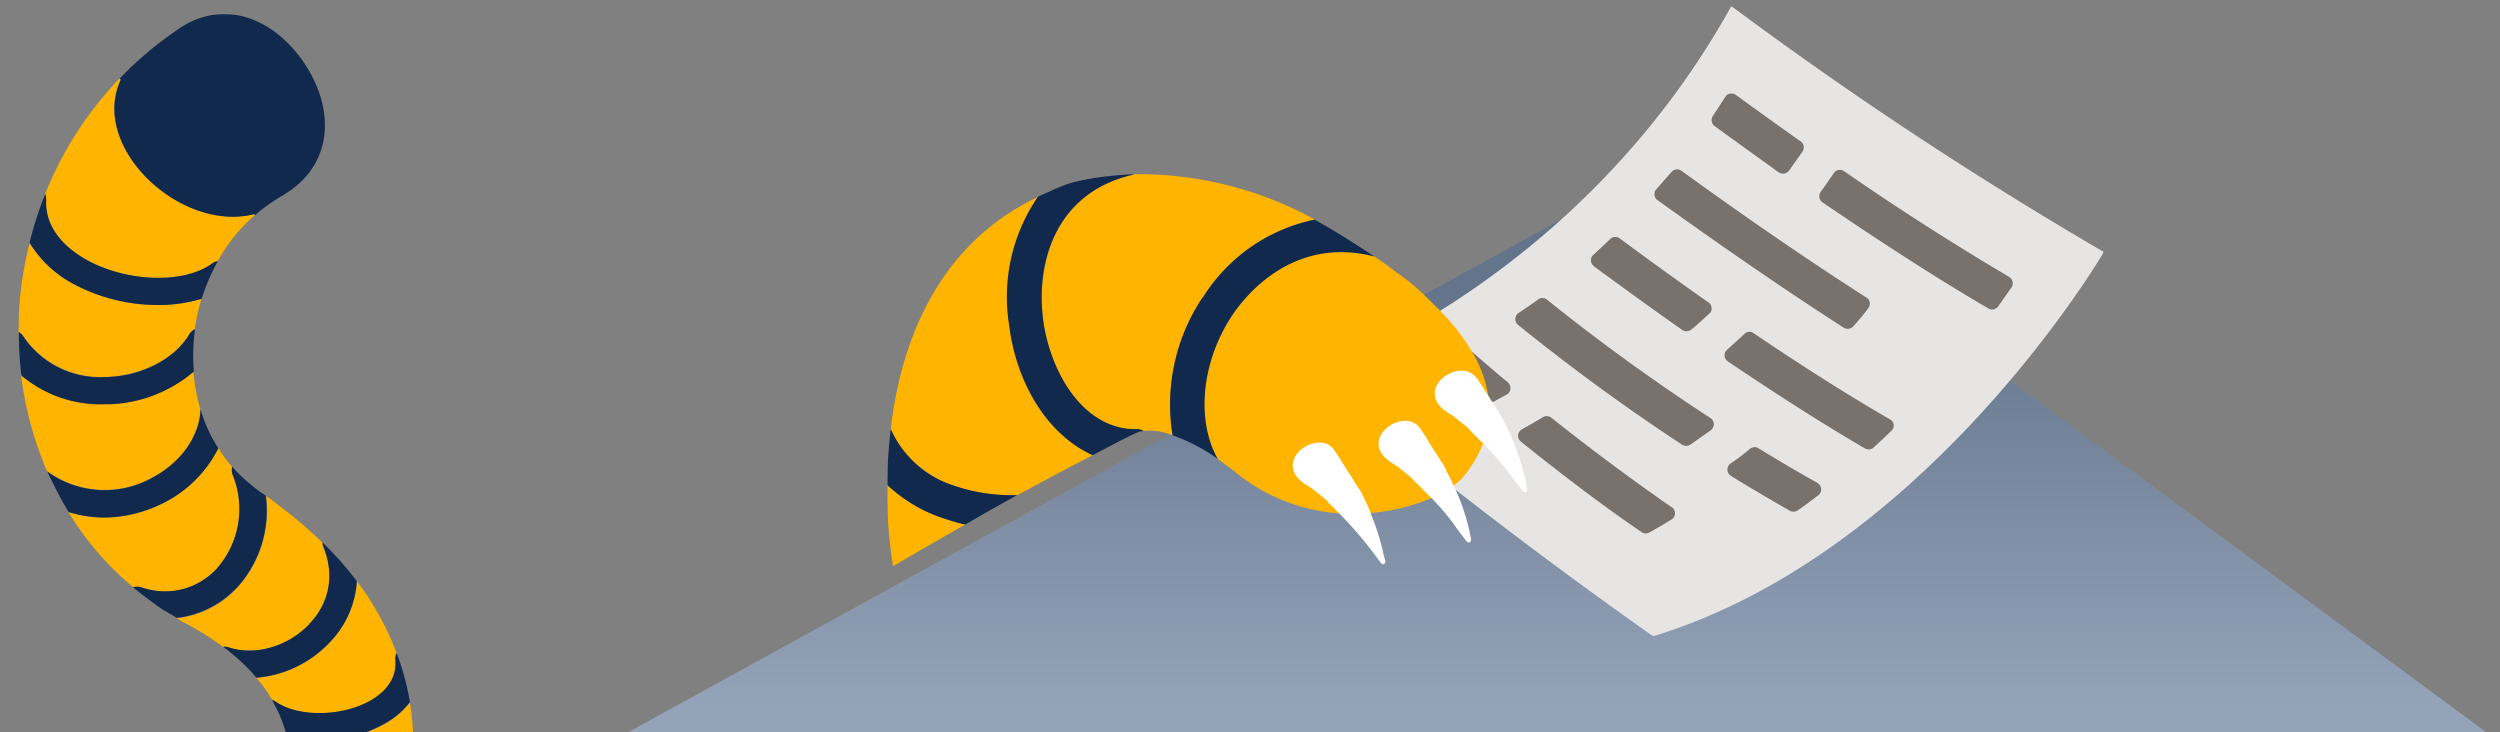 <svg xmlns="http://www.w3.org/2000/svg" xmlns:xlink="http://www.w3.org/1999/xlink" viewBox="0 0 1082 317">
  <rect x="0" y="0" width="1082" height="317" fill="#808080" stroke="none"/>
  <defs>
    <path id="a" d="M0 0h170.9v387.7H0z"/>
    <path id="d" d="M0 0h314v272H0z"/>
    <path id="f" d="M0 0h277v170H0z"/>
    <linearGradient id="c" x1="50%" x2="50%" y1="23.8%" y2="90.7%">
      <stop offset="0%" stop-color="#64748b"/>
      <stop offset="100%" stop-color="#94a3b8"/>
    </linearGradient>
  </defs>
  <g fill="none" fill-rule="evenodd">
    <g transform="translate(8 6)">
      <mask id="b" fill="#fff">
        <use xlink:href="#a"/>
      </mask>
      <g fill-rule="nonzero" mask="url(#b)">
        <path fill="#FFB400" d="M2 139.3a40.2 40.2 0 0 0 35.6 17.8c15.2-.3 30-7.7 36.2-18.4a7.6 7.6 0 0 1 2.5-2.4 93.3 93.3 0 0 1 2.9-13 64.7 64.7 0 0 1-19 2.7 77.6 77.6 0 0 1-36.2-9A48.6 48.6 0 0 1 4.8 99.2 163.6 163.6 0 0 0 0 132.3l-.1 5.3c.8.4 1.5 1 2 1.7z"/>
        <path fill="#FFB400" d="M29.6 106.6c17.7 9.6 42 10.3 54.2 1.4a5.7 5.7 0 0 1 2.4-1l2.6-4.3A72.8 72.8 0 0 1 102.4 87l-.4-.4c-32.1 8-71.4-29.2-57.7-58.2l-.5-.5a155.6 155.6 0 0 0-25.1 34.6 172.2 172.2 0 0 0-7.2 15.5c.3.8.4 1.6.4 2.5-.7 13.7 10.8 22.2 17.7 26zM57.2 201c13-6.5 21.2-18.3 21.5-30a79.7 79.7 0 0 1-3-16.3 58.8 58.8 0 0 1-38 14.2h-1.2a52.8 52.8 0 0 1-35.4-12.7 153.2 153.2 0 0 0 11.2 41.6 42.2 42.2 0 0 0 45 3.2z"/>
        <path fill="#FFB400" d="M53.2 248.2c12.2 4 24 1.1 32.5-7.9a39 39 0 0 0 7-40.7 6.7 6.7 0 0 1-.2-3.5 54.8 54.8 0 0 1-6-8.2 53.5 53.5 0 0 1-23.8 23.8 55.1 55.1 0 0 1-25.6 6.3 50.3 50.3 0 0 1-15.5-2.4 130 130 0 0 0 13 17.8 127 127 0 0 0 15 14.7 7.1 7.1 0 0 1 3.6.1z"/>
        <path fill="#FFB400" d="M88.6 274a6.6 6.6 0 0 1 2.2.2c11.3 3.9 25.8-.4 35.2-10.2a30 30 0 0 0 6-33.1 5.7 5.7 0 0 1-.4-2 202 202 0 0 0-21-17.7c-1-1-2.3-1.7-3.4-2.5a49.6 49.6 0 0 1-12.7 39.9 41.8 41.8 0 0 1-25.9 13l1.5 1c1.8 1 3.4 1.7 5 2.7l4.5 2.6a113.5 113.5 0 0 1 5 3.3 76.5 76.5 0 0 1 4 2.8zm46-1.8a50 50 0 0 1-31.6 15.2l2.3 2.8a63.6 63.6 0 0 1 4.5 6.7c.5.2 1 .4 1.5.8 10 6.9 28.9 6.6 41.3-.5 5.3-3 11.4-8.6 10.6-17.6a6.8 6.8 0 0 1 .5-2.8l-.5-1.3a123.8 123.8 0 0 0-16-29l-.6-.8a43 43 0 0 1-12 26.5zm23.8 35.2a57.4 57.4 0 0 1-28.2 7.1c-4.8 0-9.6-.6-14.3-1.9l.2.5a42.8 42.8 0 0 1 .8 4.3 71.6 71.6 0 0 1 .4 18c3.8 8.7 14.8 14.1 24.7 15.7 9 1.3 20-.2 25.9-7.5l.9-4c.5-2.6.8-5.4 1.2-8 .4-3.1.6-6.3.8-9.6l.1-8.1a110.7 110.7 0 0 0-1.5-15.7 37.2 37.2 0 0 1-11 9.2z"/>
        <path fill="#10294C" d="m102 86.7.4.4a73.5 73.5 0 0 1 12-8.5l3-2c19.2-13.3 19.2-36.6 5.8-56C109.8 1.4 88.3-6.7 69 6.7l-1.1.8A151.3 151.3 0 0 0 43.8 28l.5.5C30.6 57.5 70 94.8 102 86.7zm50.5 210.4c-12.5 7.1-31.4 7.4-41.3.5l-1.5-.8 2.7 5.3a60.3 60.3 0 0 1 3.7 10.4 55.3 55.3 0 0 0 14.3 1.9 56.8 56.8 0 0 0 28-7.2 34.3 34.3 0 0 0 11-9.4 111.5 111.5 0 0 0-5.3-20l-.5-1.2a5.4 5.4 0 0 0-.5 2.8c.8 9.2-5.4 14.6-10.6 17.7zM126 264c-9.3 9.9-23.7 14-35.2 10.1a4.7 4.7 0 0 0-2.2-.2 92.2 92.2 0 0 1 11.7 10.4l2.7 3a49 49 0 0 0 31.6-15.2 41.6 41.6 0 0 0 11.8-26.6 143.7 143.7 0 0 0-14.8-16.7 5.2 5.2 0 0 0 .4 2c6.5 16.4-1 27.9-6 33.1zm-31.6-15.5a49.6 49.6 0 0 0 12.6-40l-3-2-1.9-1.5-1.8-1.5a62.9 62.9 0 0 1-7.8-7.5 5.7 5.7 0 0 0 .2 3.5 39 39 0 0 1-7 40.7 30.5 30.5 0 0 1-32.5 8 6 6 0 0 0-3.6 0c4 3.3 8.2 6.4 12.6 9.5l4 2.3 2.3 1.4a42.3 42.3 0 0 0 25.9-13zm-31.7-36.8a53 53 0 0 0 23.8-23.7 62.7 62.7 0 0 1-6.7-13.7 30.3 30.3 0 0 1-1-3.2c-.3 11.7-8.7 23.5-21.5 30a42.2 42.2 0 0 1-44.8-3 76.4 76.4 0 0 0 2.2 4.6 160.3 160.3 0 0 0 7 12.9 54.4 54.4 0 0 0 15.6 2.4 59.1 59.1 0 0 0 25.4-6.3zM38 169a59.3 59.3 0 0 0 37.9-14.2 80 80 0 0 1 .4-17.3v-1a6.5 6.5 0 0 0-2.4 2.3C67.5 149.5 53 157 37.6 157.2A40 40 0 0 1 2 139.5a5 5 0 0 0-1.9-1.8c0 6.3.4 12.6 1.2 18.9A53.6 53.6 0 0 0 36.6 169l1.3-.1zm-14-52a77.6 77.6 0 0 0 36.3 9 64.7 64.7 0 0 0 19-2.7 85.4 85.4 0 0 1 7-16.3 5.7 5.7 0 0 0-2.4 1c-12.2 8.9-36.5 8.2-54.2-1.4-6.9-3.8-18.4-12.2-17.7-26.1a8.7 8.7 0 0 0-.4-2.6A158.7 158.7 0 0 0 4.8 99 49.8 49.8 0 0 0 24 117z"/>
      </g>
    </g>
    <path fill="url(#c)" d="M238.4 362.9 724.8 95.6 1087 362.9z" transform="translate(8 -32)"/>
    <g transform="rotate(15.3 430 2305.3)">
      <mask id="e" fill="#fff">
        <use xlink:href="#d"/>
      </mask>
      <g fill-rule="nonzero" mask="url(#e)" id="paper">
        <path fill="#e7e5e4" d="M0 199.9S97.8 133.3 130.4 0A1724.9 1724.9 0 0 0 314 60.1S275 205.6 169.7 272c0 0-118.7-42.5-169.7-72.1z"/>
        <path fill="#78716c" d="M174.6 48.5a2508.3 2508.3 0 0 1-32.3-12 3.2 3.2 0 0 0-2.5.2 3.2 3.2 0 0 0-1.6 1.9 293.3 293.3 0 0 1-3 9.4 3.3 3.3 0 0 0 1.9 4l32.1 12a3.3 3.3 0 0 0 4.1-2l3.4-9.4a3.2 3.2 0 0 0-2-4.1zm17.6 9.6a454.3 454.3 0 0 1-3.3 9.3 3.2 3.2 0 0 0 .1 2.4 3.2 3.2 0 0 0 1.8 1.7c25.4 8.7 54 18 81.2 25.3 1.7.6 3.5-.3 4.1-2l3.4-9.4a3.1 3.1 0 0 0-.2-2.4 3.2 3.2 0 0 0-1.8-1.6l-.2-.1a1166 1166 0 0 1-80.8-25.2 3.2 3.2 0 0 0-2.5 0 3.2 3.2 0 0 0-1.7 1.7l-.1.3zm28.1 48.2c-35.3-11-69.5-23.4-92-31.9a3.2 3.2 0 0 0-4 1.8L120 85a3.2 3.2 0 0 0-.2 2.4 3.2 3.2 0 0 0 1.6 1.9l.3.1c22.5 8.4 56.7 20.8 92.3 32a3.3 3.3 0 0 0 3.9-1.7c1.5-3 3-6.2 4.1-9.1a3.2 3.2 0 0 0-1.6-4.3l-.2-.1zm-65.6 20a1737.3 1737.3 0 0 1-44.4-16.6 3.2 3.2 0 0 0-3.9 1.4 395.5 395.5 0 0 1-5.2 8.5 3.1 3.1 0 0 0 .9 4.3l.6.4c12 4.6 27.3 10.4 44.2 16.5a3.3 3.3 0 0 0 3.8-1.3c2-2.8 3.8-5.7 5.6-8.6.6-.8.7-1.8.3-2.7a3.2 3.2 0 0 0-2-2zm18.6 9c-1.7 2.9-3.6 5.7-5.4 8.6a3.1 3.1 0 0 0-.4 2.8 3.1 3.1 0 0 0 2 2c21.8 7.4 45.2 14.8 67.2 20.7a3.3 3.3 0 0 0 3.6-1.5 427.1 427.1 0 0 0 5.4-8.9c.5-.7.6-1.5.4-2.4a3.2 3.2 0 0 0-1.5-1.9 3.2 3.2 0 0 0-.8-.3c-22-5.8-45-13-66.7-20.4a3.1 3.1 0 0 0-3.8 1.3zm-4.7 39c-34.4-11-63-22.6-81.6-30.7a3.1 3.1 0 0 0-3.8 1 228 228 0 0 1-6.5 7.7 3.2 3.2 0 0 0-.8 2.8 3.2 3.2 0 0 0 1.8 2.3 893.6 893.6 0 0 0 82.2 31.3 3.3 3.3 0 0 0 3.5-1l6.8-8.2a3.2 3.2 0 0 0 .6-3 3.2 3.2 0 0 0-2.2-2.2zm15.1 21.8c9.2 2.7 18.7 5.3 28.8 7.9a3.3 3.3 0 0 0 3.3-1.2c2.4-2.8 4.6-5.7 6.8-8.6a3.2 3.2 0 0 0-.8-4.5 3.2 3.2 0 0 0-1-.5 734 734 0 0 1-28.5-7.7 3.2 3.2 0 0 0-3.5 1.1c-2 2.9-4 5.6-6.5 8.4a3.2 3.2 0 0 0-.6 2.9 3.2 3.2 0 0 0 2 2.2zM79.9 182.5a598 598 0 0 1-20.5-9.7 3.3 3.3 0 0 0-3.5.5 186.8 186.8 0 0 1-8.2 6.9 3.2 3.2 0 0 0-1.3 2.8 3.2 3.2 0 0 0 1.8 2.6 1123.8 1123.8 0 0 0 21.5 10.1c1.2.6 2.6.4 3.6-.5l7.8-7.5a3.2 3.2 0 0 0-.2-4.5 3.3 3.3 0 0 0-1-.7zm82.8 33.5a993 993 0 0 1-60.4-23.6 3.2 3.2 0 0 0-3.6.7 315 315 0 0 1-7.4 7.5 3.2 3.2 0 0 0 .9 5.2c18 7.8 38.7 16.4 60.7 24a3.3 3.3 0 0 0 3.4-.7 282 282 0 0 0 7.8-8c.7-.8 1-1.9.7-3a3.2 3.2 0 0 0-2-2.1z"/>
      </g>
    </g>
    <g transform="translate(384 75)">
      <mask id="g" fill="#fff">
        <use xlink:href="#f"/>
      </mask>
      <g fill-rule="nonzero" mask="url(#g)">
        <path fill="#FFB400" d="M209 147c9-.6 18-2.9 26.5-6.4 0 0 6-3 9.8-5.5 1.5-1.2 3-2.5 4.2-4 3.6-4.3 6.3-9.1 8.4-14.1 0 0 2.1-9.9 2.3-20.1-1.9-14.2-10.9-27.8-23.5-40-5-5.1-10.4-10-16.3-14a215 215 0 0 0-9.7-7c-35.2-9.6-55.7 17-61.6 26-13.6 20.8-15.7 45.7-6 61.7 2.4 2 5.2 3.8 7.9 6a79.7 79.7 0 0 0 58 17.4zM29.2 135.3a74 74 0 0 0 27.1 4c10.5-5.6 21.6-11.7 32.7-17.3-20-9-33-32.4-36-55.8a77.5 77.5 0 0 1 12.3-56C20.8 31.3 5.7 74.6 1.5 110.7A44.2 44.2 0 0 0 29 135.3z"/>
        <path fill="#FFB400" d="M67.5 64.1c3.4 24 18.5 47.8 41 47 .7 0 1.6 0 2.4.4a26.1 26.1 0 0 1 12.6 1.9 83.7 83.7 0 0 1 13-59.5A75.1 75.1 0 0 1 185 20 158 158 0 0 0 107 .4l-1.4.4c-33.4 8-41.3 39-38 63.3zm-43.2 85.2c-9-2.9-17.4-8-24.3-14.4-.2 11.7.6 23.4 2.5 35.1l.4-.2c2.3-1.3 14.3-8.4 30.9-17.8-3.2-.8-6.5-1.6-9.5-2.7z"/>
        <path fill="#FFF" d="M202.3 133.7a56.1 56.1 0 0 0-2.9-4.6c-1.9-3-3.8-6.3-5.9-9.2l-.6-.9c-7.3-8.1-26.4 5.5-12.4 15.3l3.2 2 3.8 3c1.2 1 2.5 2 3.5 3.3 1 1 2.5 2.3 3.4 3.4l.8.8a160.4 160.4 0 0 1 14.3 16.3l4.2 5.6c.2.3.6.5 1 .5.7-.2.9-.7.9-1.3l-.7-2.5a100 100 0 0 0-5.4-17.5l-.4-1.3a156.4 156.4 0 0 0-4-8.6l-2.8-4.3zm37.2-9.4a56.1 56.1 0 0 0-3-4.6c-1.9-3-3.7-6.3-5.8-9.2l-.7-.9c-7.3-8.1-26.4 5.5-12.3 15.3l3.1 2 3.8 3c1.2 1 2.5 2 3.5 3.3 1 1 2.6 2.3 3.4 3.4l3.8 3.7a101.5 101.5 0 0 1 10.3 12.1c1.6 2.4 3.5 4.7 5.2 7 .2.2.6.4 1 .4.7-.2.9-.7.9-1.3a89 89 0 0 0-7.8-23.8c-.8-2-1.9-4-3-6-.5-1.5-1.4-3-2.4-4.4zm14.9-36.4c-7.4-8.1-26.5 5.5-12.4 15.3l3.1 2 3.8 3c1.3 1 2.5 2 3.6 3.3 1 1.3 2.5 2.3 3.3 3.4l2.1 2a133.3 133.3 0 0 1 13.2 15.5l4 5.2c.4.4 1 .7 1.5.2.4-.2.4-.6.4-1l-.8-4.2c-1.3-5.4-3-10.8-5-16-1.3-3.4-3-6.5-4.5-9.7-.8-1.6-1.9-3.1-2.7-4.6a56.1 56.1 0 0 0-3-4.6c-.1-.4-.4-.6-.6-1-1.6-2.7-3.3-5.2-5.2-8l-.8-.8z"/>
        <path fill="#10294C" d="M33.8 152c6.9-4 14.4-8.3 22.4-12.7-9.2.2-18.2-1-27-4a45 45 0 0 1-27.7-24.6c-.9 8.1-1.5 16-1.5 24.2 7 6.5 15.3 11.5 24.3 14.4 3.2 1 6.3 2.1 9.5 2.7zm19-86c3 24.4 16.2 47 36.1 56 7-3.6 13-7 19.7-10 .6-.3 1.7-.3 2.3-.5-.6-.4-1.7-.8-2.5-.8-22.4.8-37.5-23-40.9-47-3.3-24 4.6-54.7 38-62.9l1.4-.4c-8.8.4-17.4 1.3-26 3.4-3.1.8-6 2-9 3.3-2 1-4.6 2-6.7 3.1A76.5 76.5 0 0 0 52.8 66zm83.7-12.3a83.2 83.2 0 0 0-13 59.7c7 2.5 13.6 5.9 19.5 10.2-9-16-7.5-40.9 6-61.8C154.9 53 175.6 27 210.8 36c-8.4-5.6-17-11-25.8-15.9a74.7 74.7 0 0 0-48.4 33.7z"/>
      </g>
    </g>
  </g>
</svg>
